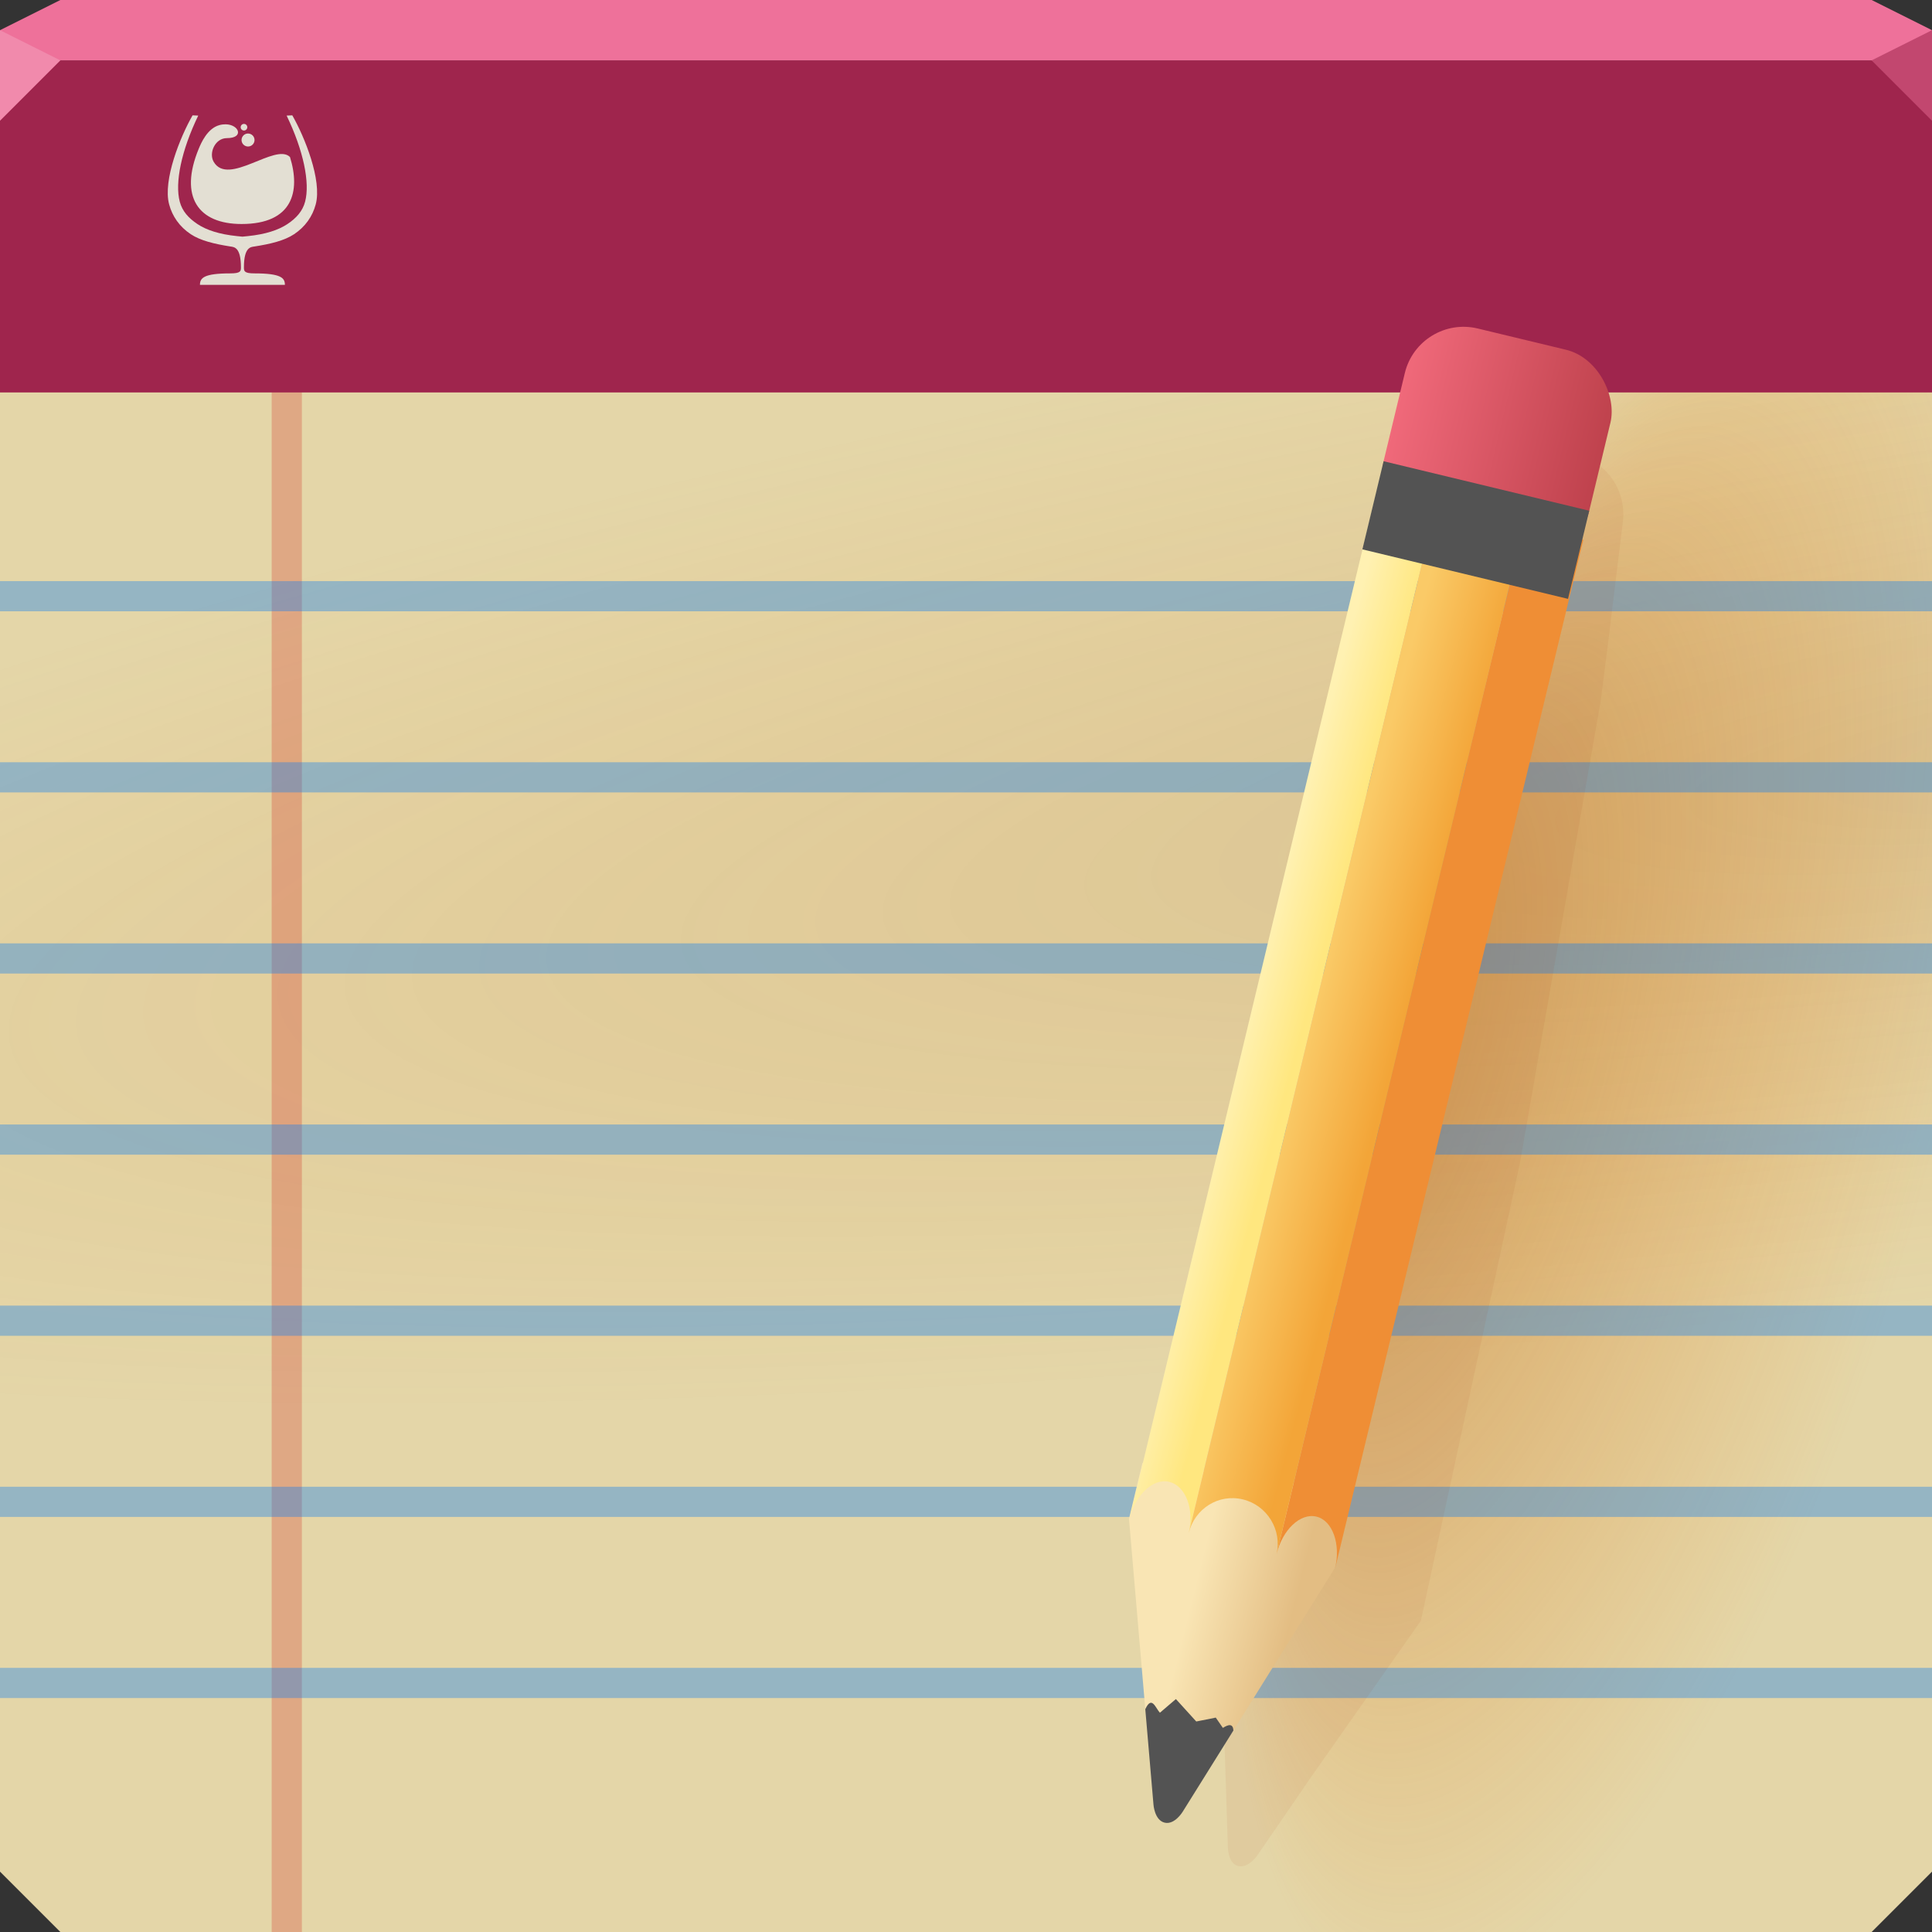 <?xml version="1.0" encoding="UTF-8"?>
<!-- Created with Inkscape (http://www.inkscape.org/) -->
<svg width="64" height="64" version="1.1" xmlns="http://www.w3.org/2000/svg" xmlns:cc="http://creativecommons.org/ns#" xmlns:dc="http://purl.org/dc/elements/1.1/" xmlns:rdf="http://www.w3.org/1999/02/22-rdf-syntax-ns#" xmlns:xlink="http://www.w3.org/1999/xlink">
	<rect width="100%" height="100%" fill="#333333" stroke="none"/>
	<defs>
		<radialGradient id="d" cx="50.259" cy="27.578" r="32" gradientTransform="matrix(3.086 -.431 .076 .543 -85.943 31.232)" gradientUnits="userSpaceOnUse">
			<stop stop-color="#a16021" stop-opacity=".174" offset="0"/>
			<stop stop-color="#ea7300" stop-opacity="0" offset="1"/>
		</radialGradient>
		<radialGradient id="a" cx="44.312" cy="62.094" r="32" fx="44.846" fy="32.31" gradientTransform="matrix(.245 -.914 .316 .085 23.078 72.079)" gradientUnits="userSpaceOnUse">
			<stop stop-color="#b15c08" stop-opacity=".508" offset="0"/>
			<stop stop-color="#ea7300" stop-opacity="0" offset="1"/>
		</radialGradient>
		<linearGradient id="b" x1="49" x2="45.63" y1="59" y2="58.97" gradientUnits="userSpaceOnUse">
			<stop stop-color="#e3bd83" offset="0"/>
			<stop stop-color="#f9e5b4" offset="1"/>
		</linearGradient>
		<linearGradient id="e" x1="43.258" x2="41.375" y1="32.905" y2="32.412" gradientUnits="userSpaceOnUse">
			<stop stop-color="#ffe77f" offset="0"/>
			<stop stop-color="#fff1b2" offset="1"/>
		</linearGradient>
		<linearGradient id="f" x1="45.908" x2="43.032" y1="35.126" y2="34.374" gradientUnits="userSpaceOnUse">
			<stop stop-color="#f3a538" offset="0"/>
			<stop stop-color="#faca67" offset="1"/>
		</linearGradient>
		<linearGradient id="c" x1="50" x2="43" y1="20" y2="20" gradientUnits="userSpaceOnUse">
			<stop stop-color="#bf424d" offset="0"/>
			<stop stop-color="#f0697a" offset="1"/>
		</linearGradient>
	</defs>
	<path d="m4.8035e-7 5v57l2 2h60l2-2v-57h-5c1.657 0 3 1.343 3 3s-1.343 3-3 3-3-1.343-3-3c0-1.45 1.039-2.658 2.406-2.938 0.195-0.04 0.387-0.062 0.594-0.062h-9c1.657 0 3 1.343 3 3s-1.343 3-3 3-3-1.343-3-3c0-1.45 1.039-2.658 2.406-2.938 0.195-0.04 0.387-0.062 0.594-0.062h-9c1.657 0 3 1.343 3 3s-1.343 3-3 3-3-1.343-3-3c0-1.45 1.039-2.658 2.406-2.938 0.195-0.04 0.387-0.062 0.594-0.062h-9c1.657 0 3 1.343 3 3s-1.343 3-3 3-3-1.343-3-3c0-1.45 1.039-2.658 2.406-2.938 0.195-0.04 0.387-0.062 0.594-0.062h-9c1.657 0 3 1.343 3 3s-1.343 3-3 3-3-1.343-3-3c0-1.45 1.039-2.658 2.406-2.938 0.195-0.04 0.387-0.062 0.594-0.062h-9c1.657 0 3 1.343 3 3s-1.343 3-3 3-3-1.343-3-3 1.343-3 3-3h-9c1.657 0 3 1.343 3 3s-1.343 3-3 3-3-1.343-3-3 1.343-3 3-3z" color="#000000" fill="#e4d6a8"/>
	<path d="m4.8035e-7 5v57l2 2h60l2-2v-57h-5c1.657 0 3 1.343 3 3s-1.343 3-3 3-3-1.343-3-3c0-1.45 1.039-2.658 2.406-2.938 0.195-0.04 0.387-0.062 0.594-0.062h-9c1.657 0 3 1.343 3 3s-1.343 3-3 3-3-1.343-3-3c0-1.45 1.039-2.658 2.406-2.938 0.195-0.04 0.387-0.062 0.594-0.062h-9c1.657 0 3 1.343 3 3s-1.343 3-3 3-3-1.343-3-3c0-1.45 1.039-2.658 2.406-2.938 0.195-0.04 0.387-0.062 0.594-0.062h-9c1.657 0 3 1.343 3 3s-1.343 3-3 3-3-1.343-3-3c0-1.45 1.039-2.658 2.406-2.938 0.195-0.04 0.387-0.062 0.594-0.062h-9c1.657 0 3 1.343 3 3s-1.343 3-3 3-3-1.343-3-3c0-1.45 1.039-2.658 2.406-2.938 0.195-0.04 0.387-0.062 0.594-0.062h-9c1.657 0 3 1.343 3 3s-1.343 3-3 3-3-1.343-3-3 1.343-3 3-3h-9c1.657 0 3 1.343 3 3s-1.343 3-3 3-3-1.343-3-3 1.343-3 3-3z" color="#000000" fill="url(#d)"/>
	<path d="m4.8035e-7 5v57l2 2h60l2-2v-57h-5c1.657 0 3 1.343 3 3s-1.343 3-3 3-3-1.343-3-3c0-1.45 1.039-2.658 2.406-2.938 0.195-0.04 0.387-0.062 0.594-0.062h-9c1.657 0 3 1.343 3 3s-1.343 3-3 3-3-1.343-3-3c0-1.45 1.039-2.658 2.406-2.938 0.195-0.04 0.387-0.062 0.594-0.062h-9c1.657 0 3 1.343 3 3s-1.343 3-3 3-3-1.343-3-3c0-1.45 1.039-2.658 2.406-2.938 0.195-0.04 0.387-0.062 0.594-0.062h-9c1.657 0 3 1.343 3 3s-1.343 3-3 3-3-1.343-3-3c0-1.45 1.039-2.658 2.406-2.938 0.195-0.04 0.387-0.062 0.594-0.062h-9c1.657 0 3 1.343 3 3s-1.343 3-3 3-3-1.343-3-3c0-1.45 1.039-2.658 2.406-2.938 0.195-0.04 0.387-0.062 0.594-0.062h-9c1.657 0 3 1.343 3 3s-1.343 3-3 3-3-1.343-3-3 1.343-3 3-3h-9c1.657 0 3 1.343 3 3s-1.343 3-3 3-3-1.343-3-3 1.343-3 3-3z" color="#000000" fill="url(#a)"/>
	<g>
		<rect x="9" y="5" width="1" height="59" color="#000000" fill="#cb0000" fill-opacity=".218"/>
		<rect transform="rotate(-90)" x="-56.25" y="1.636e-8" width="1" height="64" rx="0" ry="0" color="#000000" fill="#0f7cf1" fill-opacity=".371"/>
		<rect transform="rotate(-90)" x="-38.25" y="1.636e-8" width="1" height="64" rx="0" ry="0" color="#000000" fill="#0f7cf1" fill-opacity=".371"/>
		<rect transform="rotate(-90)" x="-50.25" y="1.636e-8" width="1" height="64" rx="0" ry="0" color="#000000" fill="#0f7cf1" fill-opacity=".371"/>
		<rect transform="rotate(-90)" x="-32.25" y="1.636e-8" width="1" height="64" rx="0" ry="0" color="#000000" fill="#0f7cf1" fill-opacity=".371"/>
		<rect transform="rotate(-90)" x="-44.25" y="1.636e-8" width="1" height="64" rx="0" ry="0" color="#000000" fill="#0f7cf1" fill-opacity=".371"/>
		<rect transform="rotate(-90)" x="-26.25" y="1.636e-8" width="1" height="64" rx="0" ry="0" color="#000000" fill="#0f7cf1" fill-opacity=".371"/>
		<rect transform="rotate(-90)" x="-20.25" y="1.636e-8" width="1" height="64" rx="0" ry="0" color="#000000" fill="#0f7cf1" fill-opacity=".371"/>
	</g>
	<path d="m0 2v11h64v-11z" color="#000000" fill="#9f254d"/>
	<path d="m2 3.8697e-7 -2 1-2.5366e-7 1h64l-3e-6 -1-2-1-60-1.9349e-7z" color="#000000" fill="#ee719a"/>
	<path d="m0 1v3l2-2z" fill="#f18aac"/>
	<path d="m64 4-2-2 2-1z" fill="#c2476f"/>
	<g transform="matrix(.968 -.253 .253 .968 -11.53 17.29)">
		<path d="m58.83 12.65c-0.917-0.163-1.864 0.352-2.221 1.254l-1.078 2.801c-0.051 0.129-0.113 0.231-0.136 0.362l-0.22 0.541-0.031-0.004-7.002 15.52-6.682 13.25-1.37 6.175-0.7 3.083s-0.14 0.517 0.156 0.696c0.296 0.179 0.696-0.156 0.696-0.156l2.391-2.071 4.834-4.096 6.999-13.82 6.458-14.13 0.75-1.864 0.356-0.903 1.109-2.798c0.407-1.03-0.084-2.206-1.114-2.614l-2.801-1.078c-0.129-0.051-0.262-0.116-0.393-0.14z" color="#000000" fill="#942b00" fill-opacity=".061"/>
		<g transform="matrix(.974 .228 -.228 .974 8.609 -3.248)">
			<g transform="matrix(.966 .259 -.259 .966 13.35 -25.87)">
				<path d="m43 56v-1.9l7-0.78v2.68l-2 6h-3z" fill="url(#b)"/>
				<path transform="matrix(.974 -.228 .228 .974 -4.79 15.55)" d="m50.16 17.31-7.969 34.09c0.189-0.807 0.775-1.376 1.312-1.25s0.814 0.912 0.625 1.719l8-34.09-1.969-0.469z" color="#000000" fill="#ef8e35"/>
				<path transform="matrix(.974 -.228 .228 .974 -4.79 15.55)" d="m45.28 16.19-7.969 34.09c0.189-0.807 0.775-1.376 1.312-1.25s0.845 0.881 0.656 1.688l7.969-34.06-1.969-0.469z" color="#000000" fill="url(#e)"/>
				<path transform="matrix(.974 -.228 .228 .974 -4.79 15.55)" d="m47.25 16.66-7.969 34.06c0.189-0.807 0.975-1.314 1.781-1.125s1.314 1.006 1.125 1.812l7.969-34.09-2.906-0.656z" color="#000000" fill="url(#f)"/>
				<path d="m45 62 1 3s0.154 0.5 0.5 0.5 0.5-0.5 0.5-0.5l1-3c-0.069-0.22-0.202-0.162-0.359 0l-0.309-0.276-0.597 0.276-0.829-0.564-0.409 0.564c-0.182-0.122-0.398-0.505-0.498 0z" fill="#535353"/>
				<rect x="43" y="15" width="7" height="7" rx="2" ry="2" color="#000000" fill="url(#c)"/>
				<rect x="43" y="20" width="7" height="3" color="#000000" fill="#535353"/>
			</g>
		</g>
	</g>
	<g transform="matrix(.402 0 0 .402 1357.3 -744.1)" fill="#e3dfd3" stroke-width="2.486">
		<path transform="translate(-3364.4,1859.5)" d="m8.137 1.705c-0.151-1e-7 -0.273 0.122-0.273 0.273s0.122 0.273 0.273 0.273 0.273-0.122 0.273-0.273-0.122-0.273-0.273-0.273zm-1.504 0.033c-0.158-0.003-0.33 0.016-0.512 0.064-1.002 0.268-1.518 1.477-1.717 1.959-1.631 3.963-0.029 6.193 3.531 6.193 4.212 0 4.875-2.682 3.992-5.521-1.198-1.198-5.094 2.461-6.291 0.389-0.415-0.719 0.117-1.945 1.09-1.945 1.447 0 1.011-1.12-0.094-1.139zm1.801 0.76c-0.281 0.02-0.498 0.254-0.498 0.535 3.075e-4 0.295 0.24 0.535 0.535 0.535 0.295-3.075e-4 0.535-0.24 0.535-0.535-3.076e-4 -0.295-0.24-0.535-0.535-0.535-0.012-4.286e-4 -0.025-4.286e-4 -0.037 0z" style="paint-order:normal"/>
		<path d="m-3360.5 1860.5c-1.012 1.764-2.462 5.347-1.932 7.332 0.265 0.993 0.86 1.847 1.779 2.459 0.808 0.538 1.959 0.808 3.262 1.014 0.305 0.048 0.877 0.037 0.877 1.728 0 0.303-0.023 0.49-0.877 0.49-2.187 0-2.5 0.379-2.5 0.943h7c0-0.564-0.314-0.943-2.5-0.943-0.854 0-0.877-0.188-0.877-0.49 0-1.692 0.572-1.681 0.877-1.728 1.302-0.205 2.454-0.475 3.262-1.014 0.919-0.613 1.514-1.466 1.779-2.459 0.53-1.985-0.919-5.568-1.932-7.332l-0.467 0.021c1.387 2.873 1.938 5.534 1.522 7.096-0.208 0.781-0.722 1.352-1.457 1.842-0.736 0.49-1.8 0.844-3.258 0.992l-0.449 0.045-0.449-0.045c-1.458-0.148-2.522-0.502-3.258-0.992-0.736-0.49-1.249-1.061-1.457-1.842-0.417-1.562 0.134-4.222 1.522-7.096z" color="#000000" color-rendering="auto" dominant-baseline="auto" image-rendering="auto" shape-rendering="auto" solid-color="#000000" style="font-feature-settings:normal;font-variant-alternates:normal;font-variant-caps:normal;font-variant-ligatures:normal;font-variant-numeric:normal;font-variant-position:normal;isolation:auto;mix-blend-mode:normal;paint-order:normal;shape-padding:0;text-decoration-color:#000000;text-decoration-line:none;text-decoration-style:solid;text-indent:0;text-orientation:mixed;text-transform:none;white-space:normal"/>
	</g>
</svg>

